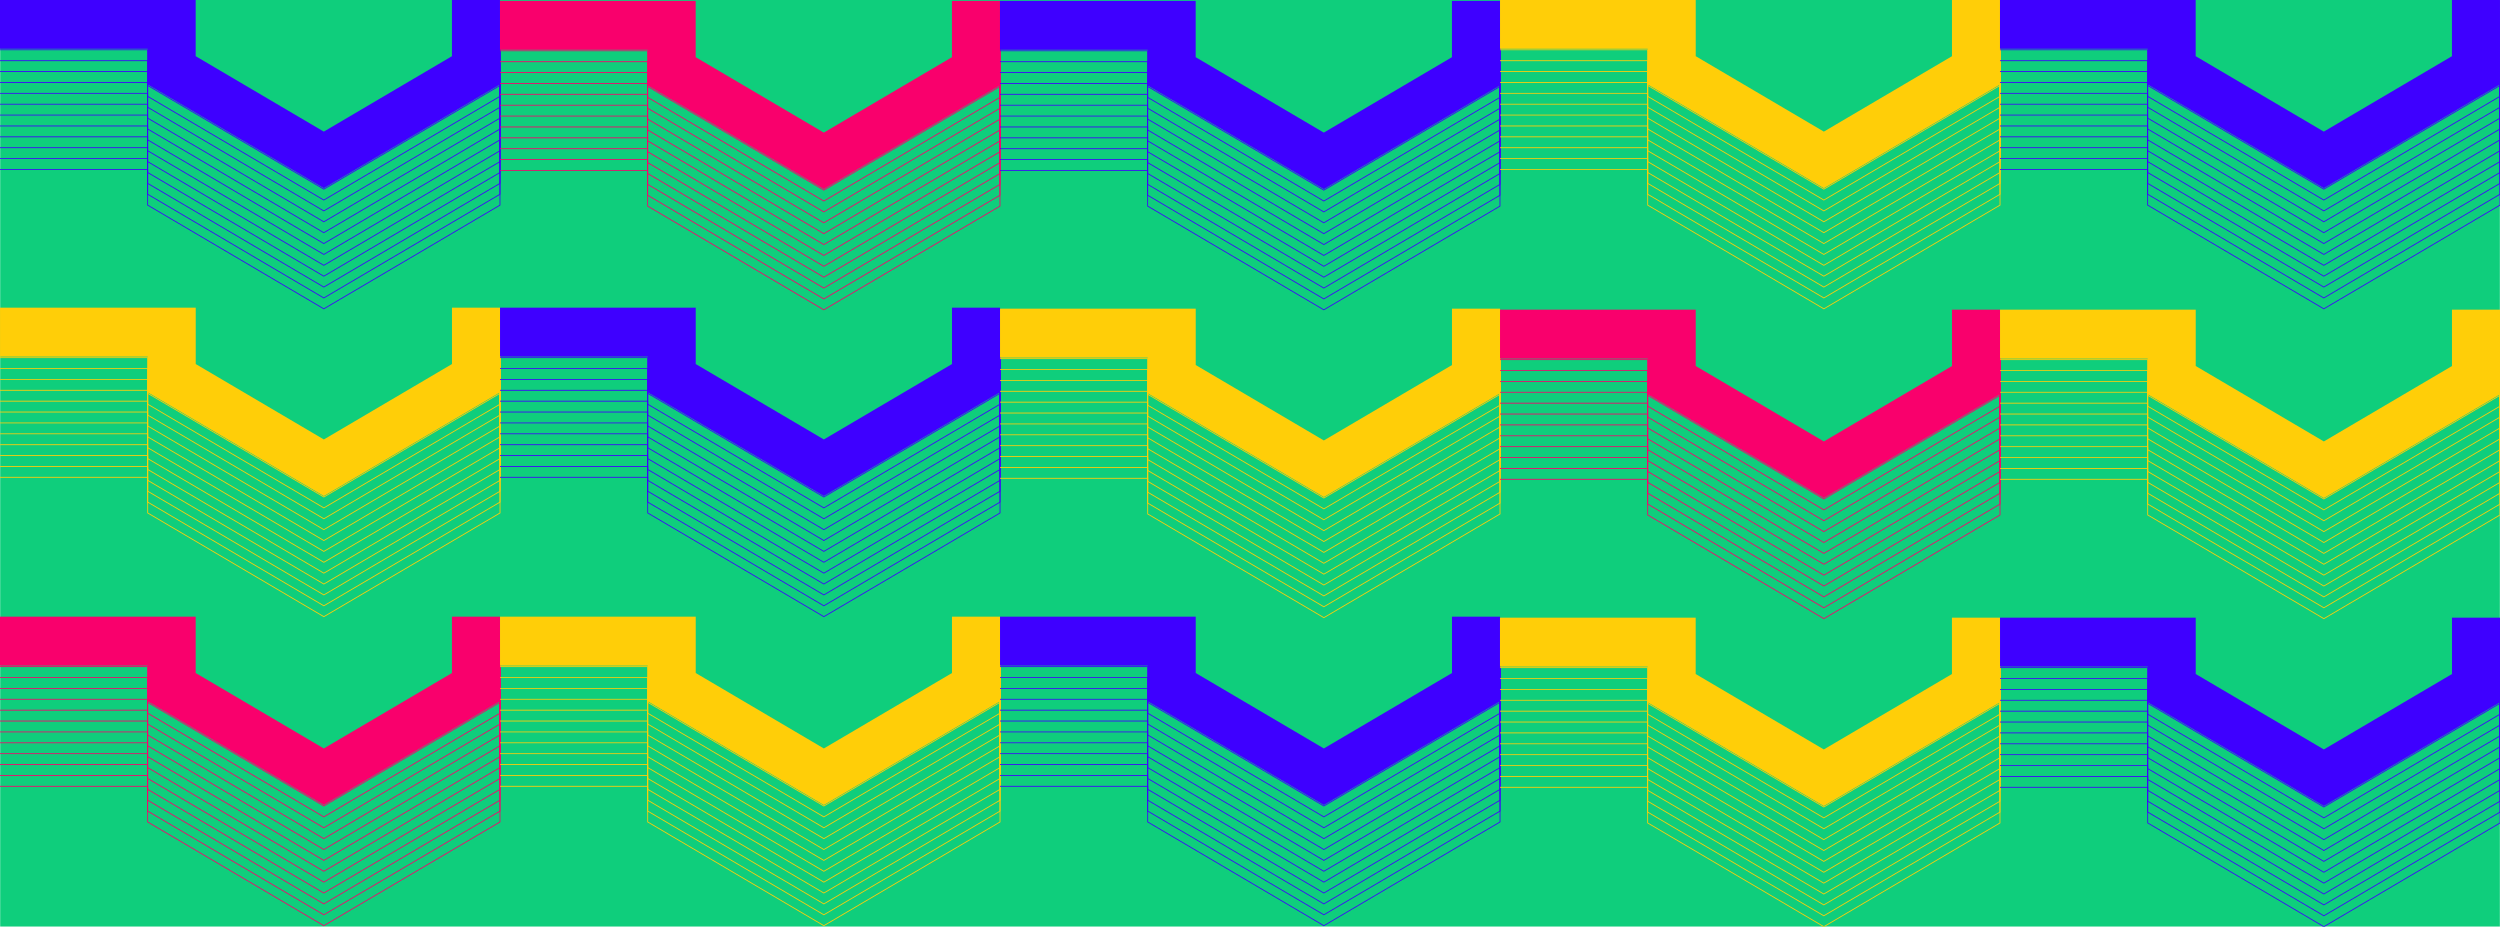 <svg xmlns="http://www.w3.org/2000/svg" id="Layer_1" data-name="Layer 1" viewBox="0 0 3000 1112"><title>h2</title><g id="v3"><rect width="2999.609" height="1112" x=".221" y="-.185" fill="#0fce7c"/><polygon fill="#3e00ff" points="-.026 58.583 -.026 -.185 234.825 -.185 234.825 67.428 388.56 157.942 542.325 67.428 542.325 -.185 599.974 -.185 599.974 101.369 571.149 118.34 417.384 208.864 388.56 225.824 359.735 208.854 206.001 118.34 177.176 101.359 177.176 58.583 -.026 58.583"/><polyline fill="none" stroke="#3e00ff" stroke-miterlimit="10" points="599.974 144.596 599.974 246.15 571.149 263.12 417.384 353.645 388.56 370.605 359.735 353.634 206.001 263.12 177.176 246.139 177.176 203.364 -.026 203.364"/><polyline fill="none" stroke="#3e00ff" stroke-miterlimit="10" points="599.974 131.542 599.974 233.096 571.149 250.067 417.384 340.591 388.56 357.551 359.735 340.581 206.001 250.067 177.176 233.086 177.176 190.31 -.026 190.31"/><polyline fill="none" stroke="#3e00ff" stroke-miterlimit="10" points="599.974 118.489 599.974 220.042 571.149 237.013 417.384 327.537 388.56 344.498 359.735 327.527 206.001 237.013 177.176 220.032 177.176 177.257 -.026 177.257"/><polyline fill="none" stroke="#3e00ff" stroke-miterlimit="10" points="599.974 105.435 599.974 206.989 571.149 223.959 417.384 314.484 388.56 331.444 359.735 314.473 206.001 223.959 177.176 206.978 177.176 164.203 -.026 164.203"/><polyline fill="none" stroke="#3e00ff" stroke-miterlimit="10" points="599.974 92.381 599.974 193.935 571.149 210.906 417.384 301.43 388.56 318.39 359.735 301.42 206.001 210.906 177.176 193.925 177.176 151.149 -.026 151.149"/><polyline fill="none" stroke="#3e00ff" stroke-miterlimit="10" points="599.974 79.328 599.974 180.881 571.149 197.852 417.384 288.376 388.56 305.337 359.735 288.366 206.001 197.852 177.176 180.871 177.176 138.096 -.026 138.096"/><polyline fill="none" stroke="#3e00ff" stroke-miterlimit="10" points="599.974 66.274 599.974 167.828 571.149 184.798 417.384 275.323 388.56 292.283 359.735 275.312 206.001 184.798 177.176 167.817 177.176 125.042 -.026 125.042"/><polyline fill="none" stroke="#3e00ff" stroke-miterlimit="10" points="599.974 53.22 599.974 154.774 571.149 171.745 417.384 262.269 388.56 279.23 359.735 262.259 206.001 171.745 177.176 154.764 177.176 111.988 -.026 111.988"/><polyline fill="none" stroke="#3e00ff" stroke-miterlimit="10" points="599.974 40.167 599.974 141.72 571.149 158.691 417.384 249.215 388.56 266.176 359.735 249.205 206.001 158.691 177.176 141.71 177.176 98.935 -.026 98.935"/><polyline fill="none" stroke="#3e00ff" stroke-miterlimit="10" points="599.974 27.113 599.974 128.667 571.149 145.638 417.384 236.162 388.56 253.122 359.735 236.151 206.001 145.638 177.176 128.656 177.176 85.881 -.026 85.881"/><polyline fill="none" stroke="#3e00ff" stroke-miterlimit="10" points="599.974 14.059 599.974 115.613 571.149 132.584 417.384 223.108 388.56 240.069 359.735 223.098 206.001 132.584 177.176 115.603 177.176 72.827 -.026 72.827"/><polyline fill="none" stroke="#3e00ff" stroke-miterlimit="10" points="599.974 1.006 599.974 102.559 571.149 119.53 417.384 210.054 388.56 227.015 359.735 210.044 206.001 119.53 177.176 102.549 177.176 59.774 -.026 59.774"/><polygon fill="#f9006c" points="599.974 59.774 599.974 1.006 834.825 1.006 834.825 68.618 988.56 159.132 1142.325 68.618 1142.325 1.006 1199.974 1.006 1199.974 102.559 1171.149 119.53 1017.384 210.054 988.56 227.015 959.735 210.044 806.001 119.53 777.176 102.549 777.176 59.774 599.974 59.774"/><polyline fill="none" stroke="#f9006c" stroke-miterlimit="10" points="1199.974 145.786 1199.974 247.34 1171.149 264.311 1017.384 354.835 988.56 371.795 959.735 354.825 806.001 264.311 777.176 247.33 777.176 204.554 599.974 204.554"/><polyline fill="none" stroke="#f9006c" stroke-miterlimit="10" points="1199.974 132.733 1199.974 234.286 1171.149 251.257 1017.384 341.781 988.56 358.742 959.735 341.771 806.001 251.257 777.176 234.276 777.176 191.501 599.974 191.501"/><polyline fill="none" stroke="#f9006c" stroke-miterlimit="10" points="1199.974 119.679 1199.974 221.233 1171.149 238.204 1017.384 328.728 988.56 345.688 959.735 328.717 806.001 238.204 777.176 221.222 777.176 178.447 599.974 178.447"/><polyline fill="none" stroke="#f9006c" stroke-miterlimit="10" points="1199.974 106.625 1199.974 208.179 1171.149 225.15 1017.384 315.674 988.56 332.635 959.735 315.664 806.001 225.15 777.176 208.169 777.176 165.393 599.974 165.393"/><polyline fill="none" stroke="#f9006c" stroke-miterlimit="10" points="1199.974 93.572 1199.974 195.125 1171.149 212.096 1017.384 302.62 988.56 319.581 959.735 302.61 806.001 212.096 777.176 195.115 777.176 152.34 599.974 152.34"/><polyline fill="none" stroke="#f9006c" stroke-miterlimit="10" points="1199.974 80.518 1199.974 182.072 1171.149 199.043 1017.384 289.567 988.56 306.527 959.735 289.556 806.001 199.043 777.176 182.061 777.176 139.286 599.974 139.286"/><polyline fill="none" stroke="#f9006c" stroke-miterlimit="10" points="1199.974 67.464 1199.974 169.018 1171.149 185.989 1017.384 276.513 988.56 293.474 959.735 276.503 806.001 185.989 777.176 169.008 777.176 126.232 599.974 126.232"/><polyline fill="none" stroke="#f9006c" stroke-miterlimit="10" points="1199.974 54.411 1199.974 155.964 1171.149 172.935 1017.384 263.46 988.56 280.42 959.735 263.449 806.001 172.935 777.176 155.954 777.176 113.179 599.974 113.179"/><polyline fill="none" stroke="#f9006c" stroke-miterlimit="10" points="1199.974 41.357 1199.974 142.911 1171.149 159.882 1017.384 250.406 988.56 267.366 959.735 250.395 806.001 159.882 777.176 142.9 777.176 100.125 599.974 100.125"/><polyline fill="none" stroke="#f9006c" stroke-miterlimit="10" points="1199.974 28.303 1199.974 129.857 1171.149 146.828 1017.384 237.352 988.56 254.313 959.735 237.342 806.001 146.828 777.176 129.847 777.176 87.071 599.974 87.071"/><polyline fill="none" stroke="#f9006c" stroke-miterlimit="10" points="1199.974 15.25 1199.974 116.803 1171.149 133.774 1017.384 224.299 988.56 241.259 959.735 224.288 806.001 133.774 777.176 116.793 777.176 74.018 599.974 74.018"/><polyline fill="none" stroke="#f9006c" stroke-miterlimit="10" points="1199.974 2.196 1199.974 103.75 1171.149 120.721 1017.384 211.245 988.56 228.205 959.735 211.235 806.001 120.721 777.176 103.739 777.176 60.964 599.974 60.964"/><polygon fill="#3e00ff" points="1199.974 59.774 1199.974 1.006 1434.825 1.006 1434.825 68.618 1588.56 159.132 1742.325 68.618 1742.325 1.006 1799.974 1.006 1799.974 102.559 1771.149 119.53 1617.384 210.054 1588.56 227.015 1559.735 210.044 1406.001 119.53 1377.176 102.549 1377.176 59.774 1199.974 59.774"/><polyline fill="none" stroke="#3e00ff" stroke-miterlimit="10" points="1799.974 145.786 1799.974 247.34 1771.149 264.311 1617.384 354.835 1588.56 371.795 1559.735 354.825 1406.001 264.311 1377.176 247.33 1377.176 204.554 1199.974 204.554"/><polyline fill="none" stroke="#3e00ff" stroke-miterlimit="10" points="1799.974 132.733 1799.974 234.286 1771.149 251.257 1617.384 341.781 1588.56 358.742 1559.735 341.771 1406.001 251.257 1377.176 234.276 1377.176 191.501 1199.974 191.501"/><polyline fill="none" stroke="#3e00ff" stroke-miterlimit="10" points="1799.974 119.679 1799.974 221.233 1771.149 238.204 1617.384 328.728 1588.56 345.688 1559.735 328.717 1406.001 238.204 1377.176 221.222 1377.176 178.447 1199.974 178.447"/><polyline fill="none" stroke="#3e00ff" stroke-miterlimit="10" points="1799.974 106.625 1799.974 208.179 1771.149 225.15 1617.384 315.674 1588.56 332.635 1559.735 315.664 1406.001 225.15 1377.176 208.169 1377.176 165.393 1199.974 165.393"/><polyline fill="none" stroke="#3e00ff" stroke-miterlimit="10" points="1799.974 93.572 1799.974 195.125 1771.149 212.096 1617.384 302.62 1588.56 319.581 1559.735 302.61 1406.001 212.096 1377.176 195.115 1377.176 152.34 1199.974 152.34"/><polyline fill="none" stroke="#3e00ff" stroke-miterlimit="10" points="1799.974 80.518 1799.974 182.072 1771.149 199.043 1617.384 289.567 1588.56 306.527 1559.735 289.556 1406.001 199.043 1377.176 182.061 1377.176 139.286 1199.974 139.286"/><polyline fill="none" stroke="#3e00ff" stroke-miterlimit="10" points="1799.974 67.464 1799.974 169.018 1771.149 185.989 1617.384 276.513 1588.56 293.474 1559.735 276.503 1406.001 185.989 1377.176 169.008 1377.176 126.232 1199.974 126.232"/><polyline fill="none" stroke="#3e00ff" stroke-miterlimit="10" points="1799.974 54.411 1799.974 155.964 1771.149 172.935 1617.384 263.46 1588.56 280.42 1559.735 263.449 1406.001 172.935 1377.176 155.954 1377.176 113.179 1199.974 113.179"/><polyline fill="none" stroke="#3e00ff" stroke-miterlimit="10" points="1799.974 41.357 1799.974 142.911 1771.149 159.882 1617.384 250.406 1588.56 267.366 1559.735 250.395 1406.001 159.882 1377.176 142.9 1377.176 100.125 1199.974 100.125"/><polyline fill="none" stroke="#3e00ff" stroke-miterlimit="10" points="1799.974 28.303 1799.974 129.857 1771.149 146.828 1617.384 237.352 1588.56 254.313 1559.735 237.342 1406.001 146.828 1377.176 129.847 1377.176 87.071 1199.974 87.071"/><polyline fill="none" stroke="#3e00ff" stroke-miterlimit="10" points="1799.974 15.25 1799.974 116.803 1771.149 133.774 1617.384 224.299 1588.56 241.259 1559.735 224.288 1406.001 133.774 1377.176 116.793 1377.176 74.018 1199.974 74.018"/><polyline fill="none" stroke="#3e00ff" stroke-miterlimit="10" points="1799.974 2.196 1799.974 103.75 1771.149 120.721 1617.384 211.245 1588.56 228.205 1559.735 211.235 1406.001 120.721 1377.176 103.739 1377.176 60.964 1199.974 60.964"/><polygon fill="#ffce08" points="1800.026 58.583 1800.026 -.185 2034.877 -.185 2034.877 67.428 2188.612 157.942 2342.377 67.428 2342.377 -.185 2400.026 -.185 2400.026 101.369 2371.201 118.34 2217.436 208.864 2188.612 225.824 2159.787 208.854 2006.053 118.34 1977.228 101.359 1977.228 58.583 1800.026 58.583"/><polyline fill="none" stroke="#ffce08" stroke-miterlimit="10" points="2400.026 144.596 2400.026 246.15 2371.201 263.12 2217.436 353.645 2188.612 370.605 2159.787 353.634 2006.053 263.12 1977.228 246.139 1977.228 203.364 1800.026 203.364"/><polyline fill="none" stroke="#ffce08" stroke-miterlimit="10" points="2400.026 131.542 2400.026 233.096 2371.201 250.067 2217.436 340.591 2188.612 357.551 2159.787 340.581 2006.053 250.067 1977.228 233.086 1977.228 190.31 1800.026 190.31"/><polyline fill="none" stroke="#ffce08" stroke-miterlimit="10" points="2400.026 118.489 2400.026 220.042 2371.201 237.013 2217.436 327.537 2188.612 344.498 2159.787 327.527 2006.053 237.013 1977.228 220.032 1977.228 177.257 1800.026 177.257"/><polyline fill="none" stroke="#ffce08" stroke-miterlimit="10" points="2400.026 105.435 2400.026 206.989 2371.201 223.959 2217.436 314.484 2188.612 331.444 2159.787 314.473 2006.053 223.959 1977.228 206.978 1977.228 164.203 1800.026 164.203"/><polyline fill="none" stroke="#ffce08" stroke-miterlimit="10" points="2400.026 92.381 2400.026 193.935 2371.201 210.906 2217.436 301.43 2188.612 318.39 2159.787 301.42 2006.053 210.906 1977.228 193.925 1977.228 151.149 1800.026 151.149"/><polyline fill="none" stroke="#ffce08" stroke-miterlimit="10" points="2400.026 79.328 2400.026 180.881 2371.201 197.852 2217.436 288.376 2188.612 305.337 2159.787 288.366 2006.053 197.852 1977.228 180.871 1977.228 138.096 1800.026 138.096"/><polyline fill="none" stroke="#ffce08" stroke-miterlimit="10" points="2400.026 66.274 2400.026 167.828 2371.201 184.798 2217.436 275.323 2188.612 292.283 2159.787 275.312 2006.053 184.798 1977.228 167.817 1977.228 125.042 1800.026 125.042"/><polyline fill="none" stroke="#ffce08" stroke-miterlimit="10" points="2400.026 53.22 2400.026 154.774 2371.201 171.745 2217.436 262.269 2188.612 279.23 2159.787 262.259 2006.053 171.745 1977.228 154.764 1977.228 111.988 1800.026 111.988"/><polyline fill="none" stroke="#ffce08" stroke-miterlimit="10" points="2400.026 40.167 2400.026 141.72 2371.201 158.691 2217.436 249.215 2188.612 266.176 2159.787 249.205 2006.053 158.691 1977.228 141.71 1977.228 98.935 1800.026 98.935"/><polyline fill="none" stroke="#ffce08" stroke-miterlimit="10" points="2400.026 27.113 2400.026 128.667 2371.201 145.638 2217.436 236.162 2188.612 253.122 2159.787 236.151 2006.053 145.638 1977.228 128.656 1977.228 85.881 1800.026 85.881"/><polyline fill="none" stroke="#ffce08" stroke-miterlimit="10" points="2400.026 14.059 2400.026 115.613 2371.201 132.584 2217.436 223.108 2188.612 240.069 2159.787 223.098 2006.053 132.584 1977.228 115.603 1977.228 72.827 1800.026 72.827"/><polyline fill="none" stroke="#ffce08" stroke-miterlimit="10" points="2400.026 1.006 2400.026 102.559 2371.201 119.53 2217.436 210.054 2188.612 227.015 2159.787 210.044 2006.053 119.53 1977.228 102.549 1977.228 59.774 1800.026 59.774"/><polygon fill="#3e00ff" points="2399.974 58.583 2399.974 -.185 2634.825 -.185 2634.825 67.428 2788.56 157.942 2942.325 67.428 2942.325 -.185 2999.974 -.185 2999.974 101.369 2971.149 118.34 2817.384 208.864 2788.56 225.824 2759.735 208.854 2606.001 118.34 2577.176 101.359 2577.176 58.583 2399.974 58.583"/><polyline fill="none" stroke="#3e00ff" stroke-miterlimit="10" points="2999.974 144.596 2999.974 246.15 2971.149 263.12 2817.384 353.645 2788.56 370.605 2759.735 353.634 2606.001 263.12 2577.176 246.139 2577.176 203.364 2399.974 203.364"/><polyline fill="none" stroke="#3e00ff" stroke-miterlimit="10" points="2999.974 131.542 2999.974 233.096 2971.149 250.067 2817.384 340.591 2788.56 357.551 2759.735 340.581 2606.001 250.067 2577.176 233.086 2577.176 190.31 2399.974 190.31"/><polyline fill="none" stroke="#3e00ff" stroke-miterlimit="10" points="2999.974 118.489 2999.974 220.042 2971.149 237.013 2817.384 327.537 2788.56 344.498 2759.735 327.527 2606.001 237.013 2577.176 220.032 2577.176 177.257 2399.974 177.257"/><polyline fill="none" stroke="#3e00ff" stroke-miterlimit="10" points="2999.974 105.435 2999.974 206.989 2971.149 223.959 2817.384 314.484 2788.56 331.444 2759.735 314.473 2606.001 223.959 2577.176 206.978 2577.176 164.203 2399.974 164.203"/><polyline fill="none" stroke="#3e00ff" stroke-miterlimit="10" points="2999.974 92.381 2999.974 193.935 2971.149 210.906 2817.384 301.43 2788.56 318.39 2759.735 301.42 2606.001 210.906 2577.176 193.925 2577.176 151.149 2399.974 151.149"/><polyline fill="none" stroke="#3e00ff" stroke-miterlimit="10" points="2999.974 79.328 2999.974 180.881 2971.149 197.852 2817.384 288.376 2788.56 305.337 2759.735 288.366 2606.001 197.852 2577.176 180.871 2577.176 138.096 2399.974 138.096"/><polyline fill="none" stroke="#3e00ff" stroke-miterlimit="10" points="2999.974 66.274 2999.974 167.828 2971.149 184.798 2817.384 275.323 2788.56 292.283 2759.735 275.312 2606.001 184.798 2577.176 167.817 2577.176 125.042 2399.974 125.042"/><polyline fill="none" stroke="#3e00ff" stroke-miterlimit="10" points="2999.974 53.22 2999.974 154.774 2971.149 171.745 2817.384 262.269 2788.56 279.23 2759.735 262.259 2606.001 171.745 2577.176 154.764 2577.176 111.988 2399.974 111.988"/><polyline fill="none" stroke="#3e00ff" stroke-miterlimit="10" points="2999.974 40.167 2999.974 141.72 2971.149 158.691 2817.384 249.215 2788.56 266.176 2759.735 249.205 2606.001 158.691 2577.176 141.71 2577.176 98.935 2399.974 98.935"/><polyline fill="none" stroke="#3e00ff" stroke-miterlimit="10" points="2999.974 27.113 2999.974 128.667 2971.149 145.638 2817.384 236.162 2788.56 253.122 2759.735 236.151 2606.001 145.638 2577.176 128.656 2577.176 85.881 2399.974 85.881"/><polyline fill="none" stroke="#3e00ff" stroke-miterlimit="10" points="2999.974 14.059 2999.974 115.613 2971.149 132.584 2817.384 223.108 2788.56 240.069 2759.735 223.098 2606.001 132.584 2577.176 115.603 2577.176 72.827 2399.974 72.827"/><polyline fill="none" stroke="#3e00ff" stroke-miterlimit="10" points="2999.974 1.006 2999.974 102.559 2971.149 119.53 2817.384 210.054 2788.56 227.015 2759.735 210.044 2606.001 119.53 2577.176 102.549 2577.176 59.774 2399.974 59.774"/><polygon fill="#f9006c" points="-.026 798.788 -.026 740.02 234.825 740.02 234.825 807.632 388.56 898.146 542.325 807.632 542.325 740.02 599.974 740.02 599.974 841.574 571.149 858.544 417.384 949.069 388.56 966.029 359.735 949.058 206.001 858.544 177.176 841.563 177.176 798.788 -.026 798.788"/><polyline fill="none" stroke="#f9006c" stroke-miterlimit="10" points="599.974 884.801 599.974 986.354 571.149 1003.325 417.384 1093.849 388.56 1110.81 359.735 1093.839 206.001 1003.325 177.176 986.344 177.176 943.569 -.026 943.569"/><polyline fill="none" stroke="#f9006c" stroke-miterlimit="10" points="599.974 871.747 599.974 973.301 571.149 990.271 417.384 1080.796 388.56 1097.756 359.735 1080.785 206.001 990.271 177.176 973.29 177.176 930.515 -.026 930.515"/><polyline fill="none" stroke="#f9006c" stroke-miterlimit="10" points="599.974 858.693 599.974 960.247 571.149 977.218 417.384 1067.742 388.56 1084.702 359.735 1067.732 206.001 977.218 177.176 960.237 177.176 917.461 -.026 917.461"/><polyline fill="none" stroke="#f9006c" stroke-miterlimit="10" points="599.974 845.64 599.974 947.193 571.149 964.164 417.384 1054.688 388.56 1071.649 359.735 1054.678 206.001 964.164 177.176 947.183 177.176 904.408 -.026 904.408"/><polyline fill="none" stroke="#f9006c" stroke-miterlimit="10" points="599.974 832.586 599.974 934.14 571.149 951.11 417.384 1041.635 388.56 1058.595 359.735 1041.624 206.001 951.11 177.176 934.129 177.176 891.354 -.026 891.354"/><polyline fill="none" stroke="#f9006c" stroke-miterlimit="10" points="599.974 819.532 599.974 921.086 571.149 938.057 417.384 1028.581 388.56 1045.541 359.735 1028.571 206.001 938.057 177.176 921.076 177.176 878.3 -.026 878.3"/><polyline fill="none" stroke="#f9006c" stroke-miterlimit="10" points="599.974 806.479 599.974 908.032 571.149 925.003 417.384 1015.527 388.56 1032.488 359.735 1015.517 206.001 925.003 177.176 908.022 177.176 865.247 -.026 865.247"/><polyline fill="none" stroke="#f9006c" stroke-miterlimit="10" points="599.974 793.425 599.974 894.979 571.149 911.949 417.384 1002.474 388.56 1019.434 359.735 1002.463 206.001 911.949 177.176 894.968 177.176 852.193 -.026 852.193"/><polyline fill="none" stroke="#f9006c" stroke-miterlimit="10" points="599.974 780.371 599.974 881.925 571.149 898.896 417.384 989.42 388.56 1006.38 359.735 989.41 206.001 898.896 177.176 881.915 177.176 839.139 -.026 839.139"/><polyline fill="none" stroke="#f9006c" stroke-miterlimit="10" points="599.974 767.318 599.974 868.871 571.149 885.842 417.384 976.366 388.56 993.327 359.735 976.356 206.001 885.842 177.176 868.861 177.176 826.086 -.026 826.086"/><polyline fill="none" stroke="#f9006c" stroke-miterlimit="10" points="599.974 754.264 599.974 855.818 571.149 872.788 417.384 963.313 388.56 980.273 359.735 963.302 206.001 872.788 177.176 855.807 177.176 813.032 -.026 813.032"/><polyline fill="none" stroke="#f9006c" stroke-miterlimit="10" points="599.974 741.21 599.974 842.764 571.149 859.735 417.384 950.259 388.56 967.219 359.735 950.249 206.001 859.735 177.176 842.754 177.176 799.978 -.026 799.978"/><polygon fill="#ffce08" points="600.026 798.788 600.026 740.02 834.877 740.02 834.877 807.632 988.612 898.146 1142.377 807.632 1142.377 740.02 1200.026 740.02 1200.026 841.574 1171.201 858.544 1017.436 949.069 988.612 966.029 959.787 949.058 806.053 858.544 777.228 841.563 777.228 798.788 600.026 798.788"/><polyline fill="none" stroke="#ffce08" stroke-miterlimit="10" points="1200.026 884.801 1200.026 986.354 1171.201 1003.325 1017.436 1093.849 988.612 1110.81 959.787 1093.839 806.053 1003.325 777.228 986.344 777.228 943.569 600.026 943.569"/><polyline fill="none" stroke="#ffce08" stroke-miterlimit="10" points="1200.026 871.747 1200.026 973.301 1171.201 990.271 1017.436 1080.796 988.612 1097.756 959.787 1080.785 806.053 990.271 777.228 973.29 777.228 930.515 600.026 930.515"/><polyline fill="none" stroke="#ffce08" stroke-miterlimit="10" points="1200.026 858.693 1200.026 960.247 1171.201 977.218 1017.436 1067.742 988.612 1084.702 959.787 1067.732 806.053 977.218 777.228 960.237 777.228 917.461 600.026 917.461"/><polyline fill="none" stroke="#ffce08" stroke-miterlimit="10" points="1200.026 845.64 1200.026 947.193 1171.201 964.164 1017.436 1054.688 988.612 1071.649 959.787 1054.678 806.053 964.164 777.228 947.183 777.228 904.408 600.026 904.408"/><polyline fill="none" stroke="#ffce08" stroke-miterlimit="10" points="1200.026 832.586 1200.026 934.14 1171.201 951.11 1017.436 1041.635 988.612 1058.595 959.787 1041.624 806.053 951.11 777.228 934.129 777.228 891.354 600.026 891.354"/><polyline fill="none" stroke="#ffce08" stroke-miterlimit="10" points="1200.026 819.532 1200.026 921.086 1171.201 938.057 1017.436 1028.581 988.612 1045.541 959.787 1028.571 806.053 938.057 777.228 921.076 777.228 878.3 600.026 878.3"/><polyline fill="none" stroke="#ffce08" stroke-miterlimit="10" points="1200.026 806.479 1200.026 908.032 1171.201 925.003 1017.436 1015.527 988.612 1032.488 959.787 1015.517 806.053 925.003 777.228 908.022 777.228 865.247 600.026 865.247"/><polyline fill="none" stroke="#ffce08" stroke-miterlimit="10" points="1200.026 793.425 1200.026 894.979 1171.201 911.949 1017.436 1002.474 988.612 1019.434 959.787 1002.463 806.053 911.949 777.228 894.968 777.228 852.193 600.026 852.193"/><polyline fill="none" stroke="#ffce08" stroke-miterlimit="10" points="1200.026 780.371 1200.026 881.925 1171.201 898.896 1017.436 989.42 988.612 1006.38 959.787 989.41 806.053 898.896 777.228 881.915 777.228 839.139 600.026 839.139"/><polyline fill="none" stroke="#ffce08" stroke-miterlimit="10" points="1200.026 767.318 1200.026 868.871 1171.201 885.842 1017.436 976.366 988.612 993.327 959.787 976.356 806.053 885.842 777.228 868.861 777.228 826.086 600.026 826.086"/><polyline fill="none" stroke="#ffce08" stroke-miterlimit="10" points="1200.026 754.264 1200.026 855.818 1171.201 872.788 1017.436 963.313 988.612 980.273 959.787 963.302 806.053 872.788 777.228 855.807 777.228 813.032 600.026 813.032"/><polyline fill="none" stroke="#ffce08" stroke-miterlimit="10" points="1200.026 741.21 1200.026 842.764 1171.201 859.735 1017.436 950.259 988.612 967.219 959.787 950.249 806.053 859.735 777.228 842.754 777.228 799.978 600.026 799.978"/><polygon fill="#3e00ff" points="1200.026 798.788 1200.026 740.02 1434.877 740.02 1434.877 807.632 1588.612 898.146 1742.377 807.632 1742.377 740.02 1800.026 740.02 1800.026 841.574 1771.201 858.544 1617.436 949.069 1588.612 966.029 1559.787 949.058 1406.053 858.544 1377.228 841.563 1377.228 798.788 1200.026 798.788"/><polyline fill="none" stroke="#3e00ff" stroke-miterlimit="10" points="1800.026 884.801 1800.026 986.354 1771.201 1003.325 1617.436 1093.849 1588.612 1110.81 1559.787 1093.839 1406.053 1003.325 1377.228 986.344 1377.228 943.569 1200.026 943.569"/><polyline fill="none" stroke="#3e00ff" stroke-miterlimit="10" points="1800.026 871.747 1800.026 973.301 1771.201 990.271 1617.436 1080.796 1588.612 1097.756 1559.787 1080.785 1406.053 990.271 1377.228 973.29 1377.228 930.515 1200.026 930.515"/><polyline fill="none" stroke="#3e00ff" stroke-miterlimit="10" points="1800.026 858.693 1800.026 960.247 1771.201 977.218 1617.436 1067.742 1588.612 1084.702 1559.787 1067.732 1406.053 977.218 1377.228 960.237 1377.228 917.461 1200.026 917.461"/><polyline fill="none" stroke="#3e00ff" stroke-miterlimit="10" points="1800.026 845.64 1800.026 947.193 1771.201 964.164 1617.436 1054.688 1588.612 1071.649 1559.787 1054.678 1406.053 964.164 1377.228 947.183 1377.228 904.408 1200.026 904.408"/><polyline fill="none" stroke="#3e00ff" stroke-miterlimit="10" points="1800.026 832.586 1800.026 934.14 1771.201 951.11 1617.436 1041.635 1588.612 1058.595 1559.787 1041.624 1406.053 951.11 1377.228 934.129 1377.228 891.354 1200.026 891.354"/><polyline fill="none" stroke="#3e00ff" stroke-miterlimit="10" points="1800.026 819.532 1800.026 921.086 1771.201 938.057 1617.436 1028.581 1588.612 1045.541 1559.787 1028.571 1406.053 938.057 1377.228 921.076 1377.228 878.3 1200.026 878.3"/><polyline fill="none" stroke="#3e00ff" stroke-miterlimit="10" points="1800.026 806.479 1800.026 908.032 1771.201 925.003 1617.436 1015.527 1588.612 1032.488 1559.787 1015.517 1406.053 925.003 1377.228 908.022 1377.228 865.247 1200.026 865.247"/><polyline fill="none" stroke="#3e00ff" stroke-miterlimit="10" points="1800.026 793.425 1800.026 894.979 1771.201 911.949 1617.436 1002.474 1588.612 1019.434 1559.787 1002.463 1406.053 911.949 1377.228 894.968 1377.228 852.193 1200.026 852.193"/><polyline fill="none" stroke="#3e00ff" stroke-miterlimit="10" points="1800.026 780.371 1800.026 881.925 1771.201 898.896 1617.436 989.42 1588.612 1006.38 1559.787 989.41 1406.053 898.896 1377.228 881.915 1377.228 839.139 1200.026 839.139"/><polyline fill="none" stroke="#3e00ff" stroke-miterlimit="10" points="1800.026 767.318 1800.026 868.871 1771.201 885.842 1617.436 976.366 1588.612 993.327 1559.787 976.356 1406.053 885.842 1377.228 868.861 1377.228 826.086 1200.026 826.086"/><polyline fill="none" stroke="#3e00ff" stroke-miterlimit="10" points="1800.026 754.264 1800.026 855.818 1771.201 872.788 1617.436 963.313 1588.612 980.273 1559.787 963.302 1406.053 872.788 1377.228 855.807 1377.228 813.032 1200.026 813.032"/><polyline fill="none" stroke="#3e00ff" stroke-miterlimit="10" points="1800.026 741.21 1800.026 842.764 1771.201 859.735 1617.436 950.259 1588.612 967.219 1559.787 950.249 1406.053 859.735 1377.228 842.754 1377.228 799.978 1200.026 799.978"/><polygon fill="#ffce08" points="1799.974 799.978 1799.974 741.21 2034.825 741.21 2034.825 808.823 2188.56 899.336 2342.325 808.823 2342.325 741.21 2399.974 741.21 2399.974 842.764 2371.149 859.735 2217.384 950.259 2188.56 967.219 2159.735 950.249 2006.001 859.735 1977.176 842.754 1977.176 799.978 1799.974 799.978"/><polyline fill="none" stroke="#ffce08" stroke-miterlimit="10" points="2399.974 885.991 2399.974 987.545 2371.149 1004.515 2217.384 1095.04 2188.56 1112 2159.735 1095.029 2006.001 1004.515 1977.176 987.534 1977.176 944.759 1799.974 944.759"/><polyline fill="none" stroke="#ffce08" stroke-miterlimit="10" points="2399.974 872.937 2399.974 974.491 2371.149 991.462 2217.384 1081.986 2188.56 1098.946 2159.735 1081.976 2006.001 991.462 1977.176 974.481 1977.176 931.705 1799.974 931.705"/><polyline fill="none" stroke="#ffce08" stroke-miterlimit="10" points="2399.974 859.884 2399.974 961.437 2371.149 978.408 2217.384 1068.932 2188.56 1085.893 2159.735 1068.922 2006.001 978.408 1977.176 961.427 1977.176 918.652 1799.974 918.652"/><polyline fill="none" stroke="#ffce08" stroke-miterlimit="10" points="2399.974 846.83 2399.974 948.384 2371.149 965.354 2217.384 1055.879 2188.56 1072.839 2159.735 1055.868 2006.001 965.354 1977.176 948.373 1977.176 905.598 1799.974 905.598"/><polyline fill="none" stroke="#ffce08" stroke-miterlimit="10" points="2399.974 833.776 2399.974 935.33 2371.149 952.301 2217.384 1042.825 2188.56 1059.785 2159.735 1042.815 2006.001 952.301 1977.176 935.32 1977.176 892.544 1799.974 892.544"/><polyline fill="none" stroke="#ffce08" stroke-miterlimit="10" points="2399.974 820.723 2399.974 922.276 2371.149 939.247 2217.384 1029.771 2188.56 1046.732 2159.735 1029.761 2006.001 939.247 1977.176 922.266 1977.176 879.491 1799.974 879.491"/><polyline fill="none" stroke="#ffce08" stroke-miterlimit="10" points="2399.974 807.669 2399.974 909.223 2371.149 926.193 2217.384 1016.718 2188.56 1033.678 2159.735 1016.707 2006.001 926.193 1977.176 909.212 1977.176 866.437 1799.974 866.437"/><polyline fill="none" stroke="#ffce08" stroke-miterlimit="10" points="2399.974 794.615 2399.974 896.169 2371.149 913.14 2217.384 1003.664 2188.56 1020.624 2159.735 1003.654 2006.001 913.14 1977.176 896.159 1977.176 853.383 1799.974 853.383"/><polyline fill="none" stroke="#ffce08" stroke-miterlimit="10" points="2399.974 781.562 2399.974 883.115 2371.149 900.086 2217.384 990.61 2188.56 1007.571 2159.735 990.6 2006.001 900.086 1977.176 883.105 1977.176 840.33 1799.974 840.33"/><polyline fill="none" stroke="#ffce08" stroke-miterlimit="10" points="2399.974 768.508 2399.974 870.062 2371.149 887.032 2217.384 977.557 2188.56 994.517 2159.735 977.546 2006.001 887.032 1977.176 870.051 1977.176 827.276 1799.974 827.276"/><polyline fill="none" stroke="#ffce08" stroke-miterlimit="10" points="2399.974 755.454 2399.974 857.008 2371.149 873.979 2217.384 964.503 2188.56 981.463 2159.735 964.493 2006.001 873.979 1977.176 856.998 1977.176 814.222 1799.974 814.222"/><polyline fill="none" stroke="#ffce08" stroke-miterlimit="10" points="2399.974 742.401 2399.974 843.954 2371.149 860.925 2217.384 951.449 2188.56 968.41 2159.735 951.439 2006.001 860.925 1977.176 843.944 1977.176 801.169 1799.974 801.169"/><polygon fill="#3e00ff" points="2400.026 799.978 2400.026 741.21 2634.877 741.21 2634.877 808.823 2788.612 899.336 2942.377 808.823 2942.377 741.21 3000.026 741.21 3000.026 842.764 2971.201 859.735 2817.436 950.259 2788.612 967.219 2759.787 950.249 2606.053 859.735 2577.228 842.754 2577.228 799.978 2400.026 799.978"/><polyline fill="none" stroke="#3e00ff" stroke-miterlimit="10" points="3000.026 885.991 3000.026 987.545 2971.201 1004.515 2817.436 1095.04 2788.612 1112 2759.787 1095.029 2606.053 1004.515 2577.228 987.534 2577.228 944.759 2400.026 944.759"/><polyline fill="none" stroke="#3e00ff" stroke-miterlimit="10" points="3000.026 872.937 3000.026 974.491 2971.201 991.462 2817.436 1081.986 2788.612 1098.946 2759.787 1081.976 2606.053 991.462 2577.228 974.481 2577.228 931.705 2400.026 931.705"/><polyline fill="none" stroke="#3e00ff" stroke-miterlimit="10" points="3000.026 859.884 3000.026 961.437 2971.201 978.408 2817.436 1068.932 2788.612 1085.893 2759.787 1068.922 2606.053 978.408 2577.228 961.427 2577.228 918.652 2400.026 918.652"/><polyline fill="none" stroke="#3e00ff" stroke-miterlimit="10" points="3000.026 846.83 3000.026 948.384 2971.201 965.354 2817.436 1055.879 2788.612 1072.839 2759.787 1055.868 2606.053 965.354 2577.228 948.373 2577.228 905.598 2400.026 905.598"/><polyline fill="none" stroke="#3e00ff" stroke-miterlimit="10" points="3000.026 833.776 3000.026 935.33 2971.201 952.301 2817.436 1042.825 2788.612 1059.785 2759.787 1042.815 2606.053 952.301 2577.228 935.32 2577.228 892.544 2400.026 892.544"/><polyline fill="none" stroke="#3e00ff" stroke-miterlimit="10" points="3000.026 820.723 3000.026 922.276 2971.201 939.247 2817.436 1029.771 2788.612 1046.732 2759.787 1029.761 2606.053 939.247 2577.228 922.266 2577.228 879.491 2400.026 879.491"/><polyline fill="none" stroke="#3e00ff" stroke-miterlimit="10" points="3000.026 807.669 3000.026 909.223 2971.201 926.193 2817.436 1016.718 2788.612 1033.678 2759.787 1016.707 2606.053 926.193 2577.228 909.212 2577.228 866.437 2400.026 866.437"/><polyline fill="none" stroke="#3e00ff" stroke-miterlimit="10" points="3000.026 794.615 3000.026 896.169 2971.201 913.14 2817.436 1003.664 2788.612 1020.624 2759.787 1003.654 2606.053 913.14 2577.228 896.159 2577.228 853.383 2400.026 853.383"/><polyline fill="none" stroke="#3e00ff" stroke-miterlimit="10" points="3000.026 781.562 3000.026 883.115 2971.201 900.086 2817.436 990.61 2788.612 1007.571 2759.787 990.6 2606.053 900.086 2577.228 883.105 2577.228 840.33 2400.026 840.33"/><polyline fill="none" stroke="#3e00ff" stroke-miterlimit="10" points="3000.026 768.508 3000.026 870.062 2971.201 887.032 2817.436 977.557 2788.612 994.517 2759.787 977.546 2606.053 887.032 2577.228 870.051 2577.228 827.276 2400.026 827.276"/><polyline fill="none" stroke="#3e00ff" stroke-miterlimit="10" points="3000.026 755.454 3000.026 857.008 2971.201 873.979 2817.436 964.503 2788.612 981.463 2759.787 964.493 2606.053 873.979 2577.228 856.998 2577.228 814.222 2400.026 814.222"/><polyline fill="none" stroke="#3e00ff" stroke-miterlimit="10" points="3000.026 742.401 3000.026 843.954 2971.201 860.925 2817.436 951.449 2788.612 968.41 2759.787 951.439 2606.053 860.925 2577.228 843.944 2577.228 801.169 2400.026 801.169"/><polygon fill="#ffce08" points=".026 427.998 .026 369.23 234.877 369.23 234.877 436.842 388.612 527.356 542.377 436.842 542.377 369.23 600.026 369.23 600.026 470.784 571.201 487.755 417.436 578.279 388.612 595.239 359.787 578.269 206.053 487.755 177.228 470.774 177.228 427.998 .026 427.998"/><polyline fill="none" stroke="#ffce08" stroke-miterlimit="10" points="600.026 514.011 600.026 615.565 571.201 632.535 417.436 723.06 388.612 740.02 359.787 723.049 206.053 632.535 177.228 615.554 177.228 572.779 .026 572.779"/><polyline fill="none" stroke="#ffce08" stroke-miterlimit="10" points="600.026 500.957 600.026 602.511 571.201 619.482 417.436 710.006 388.612 726.966 359.787 709.996 206.053 619.482 177.228 602.501 177.228 559.725 .026 559.725"/><polyline fill="none" stroke="#ffce08" stroke-miterlimit="10" points="600.026 487.904 600.026 589.457 571.201 606.428 417.436 696.952 388.612 713.913 359.787 696.942 206.053 606.428 177.228 589.447 177.228 546.671 .026 546.671"/><polyline fill="none" stroke="#ffce08" stroke-miterlimit="10" points="600.026 474.85 600.026 576.404 571.201 593.374 417.436 683.899 388.612 700.859 359.787 683.888 206.053 593.374 177.228 576.393 177.228 533.618 .026 533.618"/><polyline fill="none" stroke="#ffce08" stroke-miterlimit="10" points="600.026 461.796 600.026 563.35 571.201 580.321 417.436 670.845 388.612 687.805 359.787 670.835 206.053 580.321 177.228 563.34 177.228 520.564 .026 520.564"/><polyline fill="none" stroke="#ffce08" stroke-miterlimit="10" points="600.026 448.743 600.026 550.296 571.201 567.267 417.436 657.791 388.612 674.752 359.787 657.781 206.053 567.267 177.228 550.286 177.228 507.51 .026 507.51"/><polyline fill="none" stroke="#ffce08" stroke-miterlimit="10" points="600.026 435.689 600.026 537.243 571.201 554.213 417.436 644.738 388.612 661.698 359.787 644.727 206.053 554.213 177.228 537.232 177.228 494.457 .026 494.457"/><polyline fill="none" stroke="#ffce08" stroke-miterlimit="10" points="600.026 422.635 600.026 524.189 571.201 541.16 417.436 631.684 388.612 648.644 359.787 631.674 206.053 541.16 177.228 524.179 177.228 481.403 .026 481.403"/><polyline fill="none" stroke="#ffce08" stroke-miterlimit="10" points="600.026 409.582 600.026 511.135 571.201 528.106 417.436 618.63 388.612 635.591 359.787 618.62 206.053 528.106 177.228 511.125 177.228 468.35 .026 468.35"/><polyline fill="none" stroke="#ffce08" stroke-miterlimit="10" points="600.026 396.528 600.026 498.082 571.201 515.052 417.436 605.577 388.612 622.537 359.787 605.566 206.053 515.052 177.228 498.071 177.228 455.296 .026 455.296"/><polyline fill="none" stroke="#ffce08" stroke-miterlimit="10" points="600.026 383.474 600.026 485.028 571.201 501.999 417.436 592.523 388.612 609.483 359.787 592.513 206.053 501.999 177.228 485.018 177.228 442.242 .026 442.242"/><polyline fill="none" stroke="#ffce08" stroke-miterlimit="10" points="600.026 370.421 600.026 471.974 571.201 488.945 417.436 579.469 388.612 596.43 359.787 579.459 206.053 488.945 177.228 471.964 177.228 429.189 .026 429.189"/><polygon fill="#3e00ff" points="600.026 427.998 600.026 369.23 834.877 369.23 834.877 436.842 988.612 527.356 1142.377 436.842 1142.377 369.23 1200.026 369.23 1200.026 470.784 1171.201 487.755 1017.436 578.279 988.612 595.239 959.787 578.269 806.053 487.755 777.228 470.774 777.228 427.998 600.026 427.998"/><polyline fill="none" stroke="#3e00ff" stroke-miterlimit="10" points="1200.026 514.011 1200.026 615.565 1171.201 632.535 1017.436 723.06 988.612 740.02 959.787 723.049 806.053 632.535 777.228 615.554 777.228 572.779 600.026 572.779"/><polyline fill="none" stroke="#3e00ff" stroke-miterlimit="10" points="1200.026 500.957 1200.026 602.511 1171.201 619.482 1017.436 710.006 988.612 726.966 959.787 709.996 806.053 619.482 777.228 602.501 777.228 559.725 600.026 559.725"/><polyline fill="none" stroke="#3e00ff" stroke-miterlimit="10" points="1200.026 487.904 1200.026 589.457 1171.201 606.428 1017.436 696.952 988.612 713.913 959.787 696.942 806.053 606.428 777.228 589.447 777.228 546.671 600.026 546.671"/><polyline fill="none" stroke="#3e00ff" stroke-miterlimit="10" points="1200.026 474.85 1200.026 576.404 1171.201 593.374 1017.436 683.899 988.612 700.859 959.787 683.888 806.053 593.374 777.228 576.393 777.228 533.618 600.026 533.618"/><polyline fill="none" stroke="#3e00ff" stroke-miterlimit="10" points="1200.026 461.796 1200.026 563.35 1171.201 580.321 1017.436 670.845 988.612 687.805 959.787 670.835 806.053 580.321 777.228 563.34 777.228 520.564 600.026 520.564"/><polyline fill="none" stroke="#3e00ff" stroke-miterlimit="10" points="1200.026 448.743 1200.026 550.296 1171.201 567.267 1017.436 657.791 988.612 674.752 959.787 657.781 806.053 567.267 777.228 550.286 777.228 507.51 600.026 507.51"/><polyline fill="none" stroke="#3e00ff" stroke-miterlimit="10" points="1200.026 435.689 1200.026 537.243 1171.201 554.213 1017.436 644.738 988.612 661.698 959.787 644.727 806.053 554.213 777.228 537.232 777.228 494.457 600.026 494.457"/><polyline fill="none" stroke="#3e00ff" stroke-miterlimit="10" points="1200.026 422.635 1200.026 524.189 1171.201 541.16 1017.436 631.684 988.612 648.644 959.787 631.674 806.053 541.16 777.228 524.179 777.228 481.403 600.026 481.403"/><polyline fill="none" stroke="#3e00ff" stroke-miterlimit="10" points="1200.026 409.582 1200.026 511.135 1171.201 528.106 1017.436 618.63 988.612 635.591 959.787 618.62 806.053 528.106 777.228 511.125 777.228 468.35 600.026 468.35"/><polyline fill="none" stroke="#3e00ff" stroke-miterlimit="10" points="1200.026 396.528 1200.026 498.082 1171.201 515.052 1017.436 605.577 988.612 622.537 959.787 605.566 806.053 515.052 777.228 498.071 777.228 455.296 600.026 455.296"/><polyline fill="none" stroke="#3e00ff" stroke-miterlimit="10" points="1200.026 383.474 1200.026 485.028 1171.201 501.999 1017.436 592.523 988.612 609.483 959.787 592.513 806.053 501.999 777.228 485.018 777.228 442.242 600.026 442.242"/><polyline fill="none" stroke="#3e00ff" stroke-miterlimit="10" points="1200.026 370.421 1200.026 471.974 1171.201 488.945 1017.436 579.469 988.612 596.43 959.787 579.459 806.053 488.945 777.228 471.964 777.228 429.189 600.026 429.189"/><polygon fill="#ffce08" points="1200.026 429.189 1200.026 370.421 1434.877 370.421 1434.877 438.033 1588.612 528.547 1742.377 438.033 1742.377 370.421 1800.026 370.421 1800.026 471.974 1771.201 488.945 1617.436 579.469 1588.612 596.43 1559.787 579.459 1406.053 488.945 1377.228 471.964 1377.228 429.189 1200.026 429.189"/><polyline fill="none" stroke="#ffce08" stroke-miterlimit="10" points="1800.026 515.201 1800.026 616.755 1771.201 633.726 1617.436 724.25 1588.612 741.21 1559.787 724.24 1406.053 633.726 1377.228 616.745 1377.228 573.969 1200.026 573.969"/><polyline fill="none" stroke="#ffce08" stroke-miterlimit="10" points="1800.026 502.148 1800.026 603.701 1771.201 620.672 1617.436 711.196 1588.612 728.157 1559.787 711.186 1406.053 620.672 1377.228 603.691 1377.228 560.916 1200.026 560.916"/><polyline fill="none" stroke="#ffce08" stroke-miterlimit="10" points="1800.026 489.094 1800.026 590.648 1771.201 607.618 1617.436 698.143 1588.612 715.103 1559.787 698.132 1406.053 607.618 1377.228 590.637 1377.228 547.862 1200.026 547.862"/><polyline fill="none" stroke="#ffce08" stroke-miterlimit="10" points="1800.026 476.04 1800.026 577.594 1771.201 594.565 1617.436 685.089 1588.612 702.049 1559.787 685.079 1406.053 594.565 1377.228 577.584 1377.228 534.808 1200.026 534.808"/><polyline fill="none" stroke="#ffce08" stroke-miterlimit="10" points="1800.026 462.987 1800.026 564.54 1771.201 581.511 1617.436 672.035 1588.612 688.996 1559.787 672.025 1406.053 581.511 1377.228 564.53 1377.228 521.755 1200.026 521.755"/><polyline fill="none" stroke="#ffce08" stroke-miterlimit="10" points="1800.026 449.933 1800.026 551.487 1771.201 568.457 1617.436 658.982 1588.612 675.942 1559.787 658.971 1406.053 568.457 1377.228 551.476 1377.228 508.701 1200.026 508.701"/><polyline fill="none" stroke="#ffce08" stroke-miterlimit="10" points="1800.026 436.879 1800.026 538.433 1771.201 555.404 1617.436 645.928 1588.612 662.888 1559.787 645.918 1406.053 555.404 1377.228 538.423 1377.228 495.647 1200.026 495.647"/><polyline fill="none" stroke="#ffce08" stroke-miterlimit="10" points="1800.026 423.826 1800.026 525.379 1771.201 542.35 1617.436 632.874 1588.612 649.835 1559.787 632.864 1406.053 542.35 1377.228 525.369 1377.228 482.594 1200.026 482.594"/><polyline fill="none" stroke="#ffce08" stroke-miterlimit="10" points="1800.026 410.772 1800.026 512.326 1771.201 529.296 1617.436 619.821 1588.612 636.781 1559.787 619.81 1406.053 529.296 1377.228 512.315 1377.228 469.54 1200.026 469.54"/><polyline fill="none" stroke="#ffce08" stroke-miterlimit="10" points="1800.026 397.718 1800.026 499.272 1771.201 516.243 1617.436 606.767 1588.612 623.727 1559.787 606.757 1406.053 516.243 1377.228 499.262 1377.228 456.486 1200.026 456.486"/><polyline fill="none" stroke="#ffce08" stroke-miterlimit="10" points="1800.026 384.665 1800.026 486.218 1771.201 503.189 1617.436 593.713 1588.612 610.674 1559.787 593.703 1406.053 503.189 1377.228 486.208 1377.228 443.433 1200.026 443.433"/><polyline fill="none" stroke="#ffce08" stroke-miterlimit="10" points="1800.026 371.611 1800.026 473.165 1771.201 490.135 1617.436 580.66 1588.612 597.62 1559.787 580.649 1406.053 490.135 1377.228 473.154 1377.228 430.379 1200.026 430.379"/><polygon fill="#f9006c" points="1800.026 430.379 1800.026 371.611 2034.877 371.611 2034.877 439.223 2188.612 529.737 2342.377 439.223 2342.377 371.611 2400.026 371.611 2400.026 473.165 2371.201 490.135 2217.436 580.66 2188.612 597.62 2159.787 580.649 2006.053 490.135 1977.228 473.154 1977.228 430.379 1800.026 430.379"/><polyline fill="none" stroke="#f9006c" stroke-miterlimit="10" points="2400.026 516.392 2400.026 617.945 2371.201 634.916 2217.436 725.44 2188.612 742.401 2159.787 725.43 2006.053 634.916 1977.228 617.935 1977.228 575.16 1800.026 575.16"/><polyline fill="none" stroke="#f9006c" stroke-miterlimit="10" points="2400.026 503.338 2400.026 604.892 2371.201 621.862 2217.436 712.387 2188.612 729.347 2159.787 712.376 2006.053 621.862 1977.228 604.881 1977.228 562.106 1800.026 562.106"/><polyline fill="none" stroke="#f9006c" stroke-miterlimit="10" points="2400.026 490.284 2400.026 591.838 2371.201 608.809 2217.436 699.333 2188.612 716.293 2159.787 699.323 2006.053 608.809 1977.228 591.828 1977.228 549.052 1800.026 549.052"/><polyline fill="none" stroke="#f9006c" stroke-miterlimit="10" points="2400.026 477.231 2400.026 578.784 2371.201 595.755 2217.436 686.279 2188.612 703.24 2159.787 686.269 2006.053 595.755 1977.228 578.774 1977.228 535.999 1800.026 535.999"/><polyline fill="none" stroke="#f9006c" stroke-miterlimit="10" points="2400.026 464.177 2400.026 565.731 2371.201 582.701 2217.436 673.226 2188.612 690.186 2159.787 673.215 2006.053 582.701 1977.228 565.72 1977.228 522.945 1800.026 522.945"/><polyline fill="none" stroke="#f9006c" stroke-miterlimit="10" points="2400.026 451.123 2400.026 552.677 2371.201 569.648 2217.436 660.172 2188.612 677.132 2159.787 660.162 2006.053 569.648 1977.228 552.667 1977.228 509.891 1800.026 509.891"/><polyline fill="none" stroke="#f9006c" stroke-miterlimit="10" points="2400.026 438.07 2400.026 539.623 2371.201 556.594 2217.436 647.118 2188.612 664.079 2159.787 647.108 2006.053 556.594 1977.228 539.613 1977.228 496.838 1800.026 496.838"/><polyline fill="none" stroke="#f9006c" stroke-miterlimit="10" points="2400.026 425.016 2400.026 526.57 2371.201 543.54 2217.436 634.065 2188.612 651.025 2159.787 634.054 2006.053 543.54 1977.228 526.559 1977.228 483.784 1800.026 483.784"/><polyline fill="none" stroke="#f9006c" stroke-miterlimit="10" points="2400.026 411.962 2400.026 513.516 2371.201 530.487 2217.436 621.011 2188.612 637.971 2159.787 621.001 2006.053 530.487 1977.228 513.506 1977.228 470.73 1800.026 470.73"/><polyline fill="none" stroke="#f9006c" stroke-miterlimit="10" points="2400.026 398.909 2400.026 500.462 2371.201 517.433 2217.436 607.957 2188.612 624.918 2159.787 607.947 2006.053 517.433 1977.228 500.452 1977.228 457.677 1800.026 457.677"/><polyline fill="none" stroke="#f9006c" stroke-miterlimit="10" points="2400.026 385.855 2400.026 487.409 2371.201 504.379 2217.436 594.904 2188.612 611.864 2159.787 594.893 2006.053 504.379 1977.228 487.398 1977.228 444.623 1800.026 444.623"/><polyline fill="none" stroke="#f9006c" stroke-miterlimit="10" points="2400.026 372.801 2400.026 474.355 2371.201 491.326 2217.436 581.85 2188.612 598.81 2159.787 581.84 2006.053 491.326 1977.228 474.345 1977.228 431.569 1800.026 431.569"/><polygon fill="#ffce08" points="2400.026 430.379 2400.026 371.611 2634.877 371.611 2634.877 439.223 2788.612 529.737 2942.377 439.223 2942.377 371.611 3000.026 371.611 3000.026 473.165 2971.201 490.135 2817.436 580.66 2788.612 597.62 2759.787 580.649 2606.053 490.135 2577.228 473.154 2577.228 430.379 2400.026 430.379"/><polyline fill="none" stroke="#ffce08" stroke-miterlimit="10" points="3000.026 516.392 3000.026 617.945 2971.201 634.916 2817.436 725.44 2788.612 742.401 2759.787 725.43 2606.053 634.916 2577.228 617.935 2577.228 575.16 2400.026 575.16"/><polyline fill="none" stroke="#ffce08" stroke-miterlimit="10" points="3000.026 503.338 3000.026 604.892 2971.201 621.862 2817.436 712.387 2788.612 729.347 2759.787 712.376 2606.053 621.862 2577.228 604.881 2577.228 562.106 2400.026 562.106"/><polyline fill="none" stroke="#ffce08" stroke-miterlimit="10" points="3000.026 490.284 3000.026 591.838 2971.201 608.809 2817.436 699.333 2788.612 716.293 2759.787 699.323 2606.053 608.809 2577.228 591.828 2577.228 549.052 2400.026 549.052"/><polyline fill="none" stroke="#ffce08" stroke-miterlimit="10" points="3000.026 477.231 3000.026 578.784 2971.201 595.755 2817.436 686.279 2788.612 703.24 2759.787 686.269 2606.053 595.755 2577.228 578.774 2577.228 535.999 2400.026 535.999"/><polyline fill="none" stroke="#ffce08" stroke-miterlimit="10" points="3000.026 464.177 3000.026 565.731 2971.201 582.701 2817.436 673.226 2788.612 690.186 2759.787 673.215 2606.053 582.701 2577.228 565.72 2577.228 522.945 2400.026 522.945"/><polyline fill="none" stroke="#ffce08" stroke-miterlimit="10" points="3000.026 451.123 3000.026 552.677 2971.201 569.648 2817.436 660.172 2788.612 677.132 2759.787 660.162 2606.053 569.648 2577.228 552.667 2577.228 509.891 2400.026 509.891"/><polyline fill="none" stroke="#ffce08" stroke-miterlimit="10" points="3000.026 438.07 3000.026 539.623 2971.201 556.594 2817.436 647.118 2788.612 664.079 2759.787 647.108 2606.053 556.594 2577.228 539.613 2577.228 496.838 2400.026 496.838"/><polyline fill="none" stroke="#ffce08" stroke-miterlimit="10" points="3000.026 425.016 3000.026 526.57 2971.201 543.54 2817.436 634.065 2788.612 651.025 2759.787 634.054 2606.053 543.54 2577.228 526.559 2577.228 483.784 2400.026 483.784"/><polyline fill="none" stroke="#ffce08" stroke-miterlimit="10" points="3000.026 411.962 3000.026 513.516 2971.201 530.487 2817.436 621.011 2788.612 637.971 2759.787 621.001 2606.053 530.487 2577.228 513.506 2577.228 470.73 2400.026 470.73"/><polyline fill="none" stroke="#ffce08" stroke-miterlimit="10" points="3000.026 398.909 3000.026 500.462 2971.201 517.433 2817.436 607.957 2788.612 624.918 2759.787 607.947 2606.053 517.433 2577.228 500.452 2577.228 457.677 2400.026 457.677"/><polyline fill="none" stroke="#ffce08" stroke-miterlimit="10" points="3000.026 385.855 3000.026 487.409 2971.201 504.379 2817.436 594.904 2788.612 611.864 2759.787 594.893 2606.053 504.379 2577.228 487.398 2577.228 444.623 2400.026 444.623"/><polyline fill="none" stroke="#ffce08" stroke-miterlimit="10" points="3000.026 372.801 3000.026 474.355 2971.201 491.326 2817.436 581.85 2788.612 598.81 2759.787 581.84 2606.053 491.326 2577.228 474.345 2577.228 431.569 2400.026 431.569"/></g></svg>